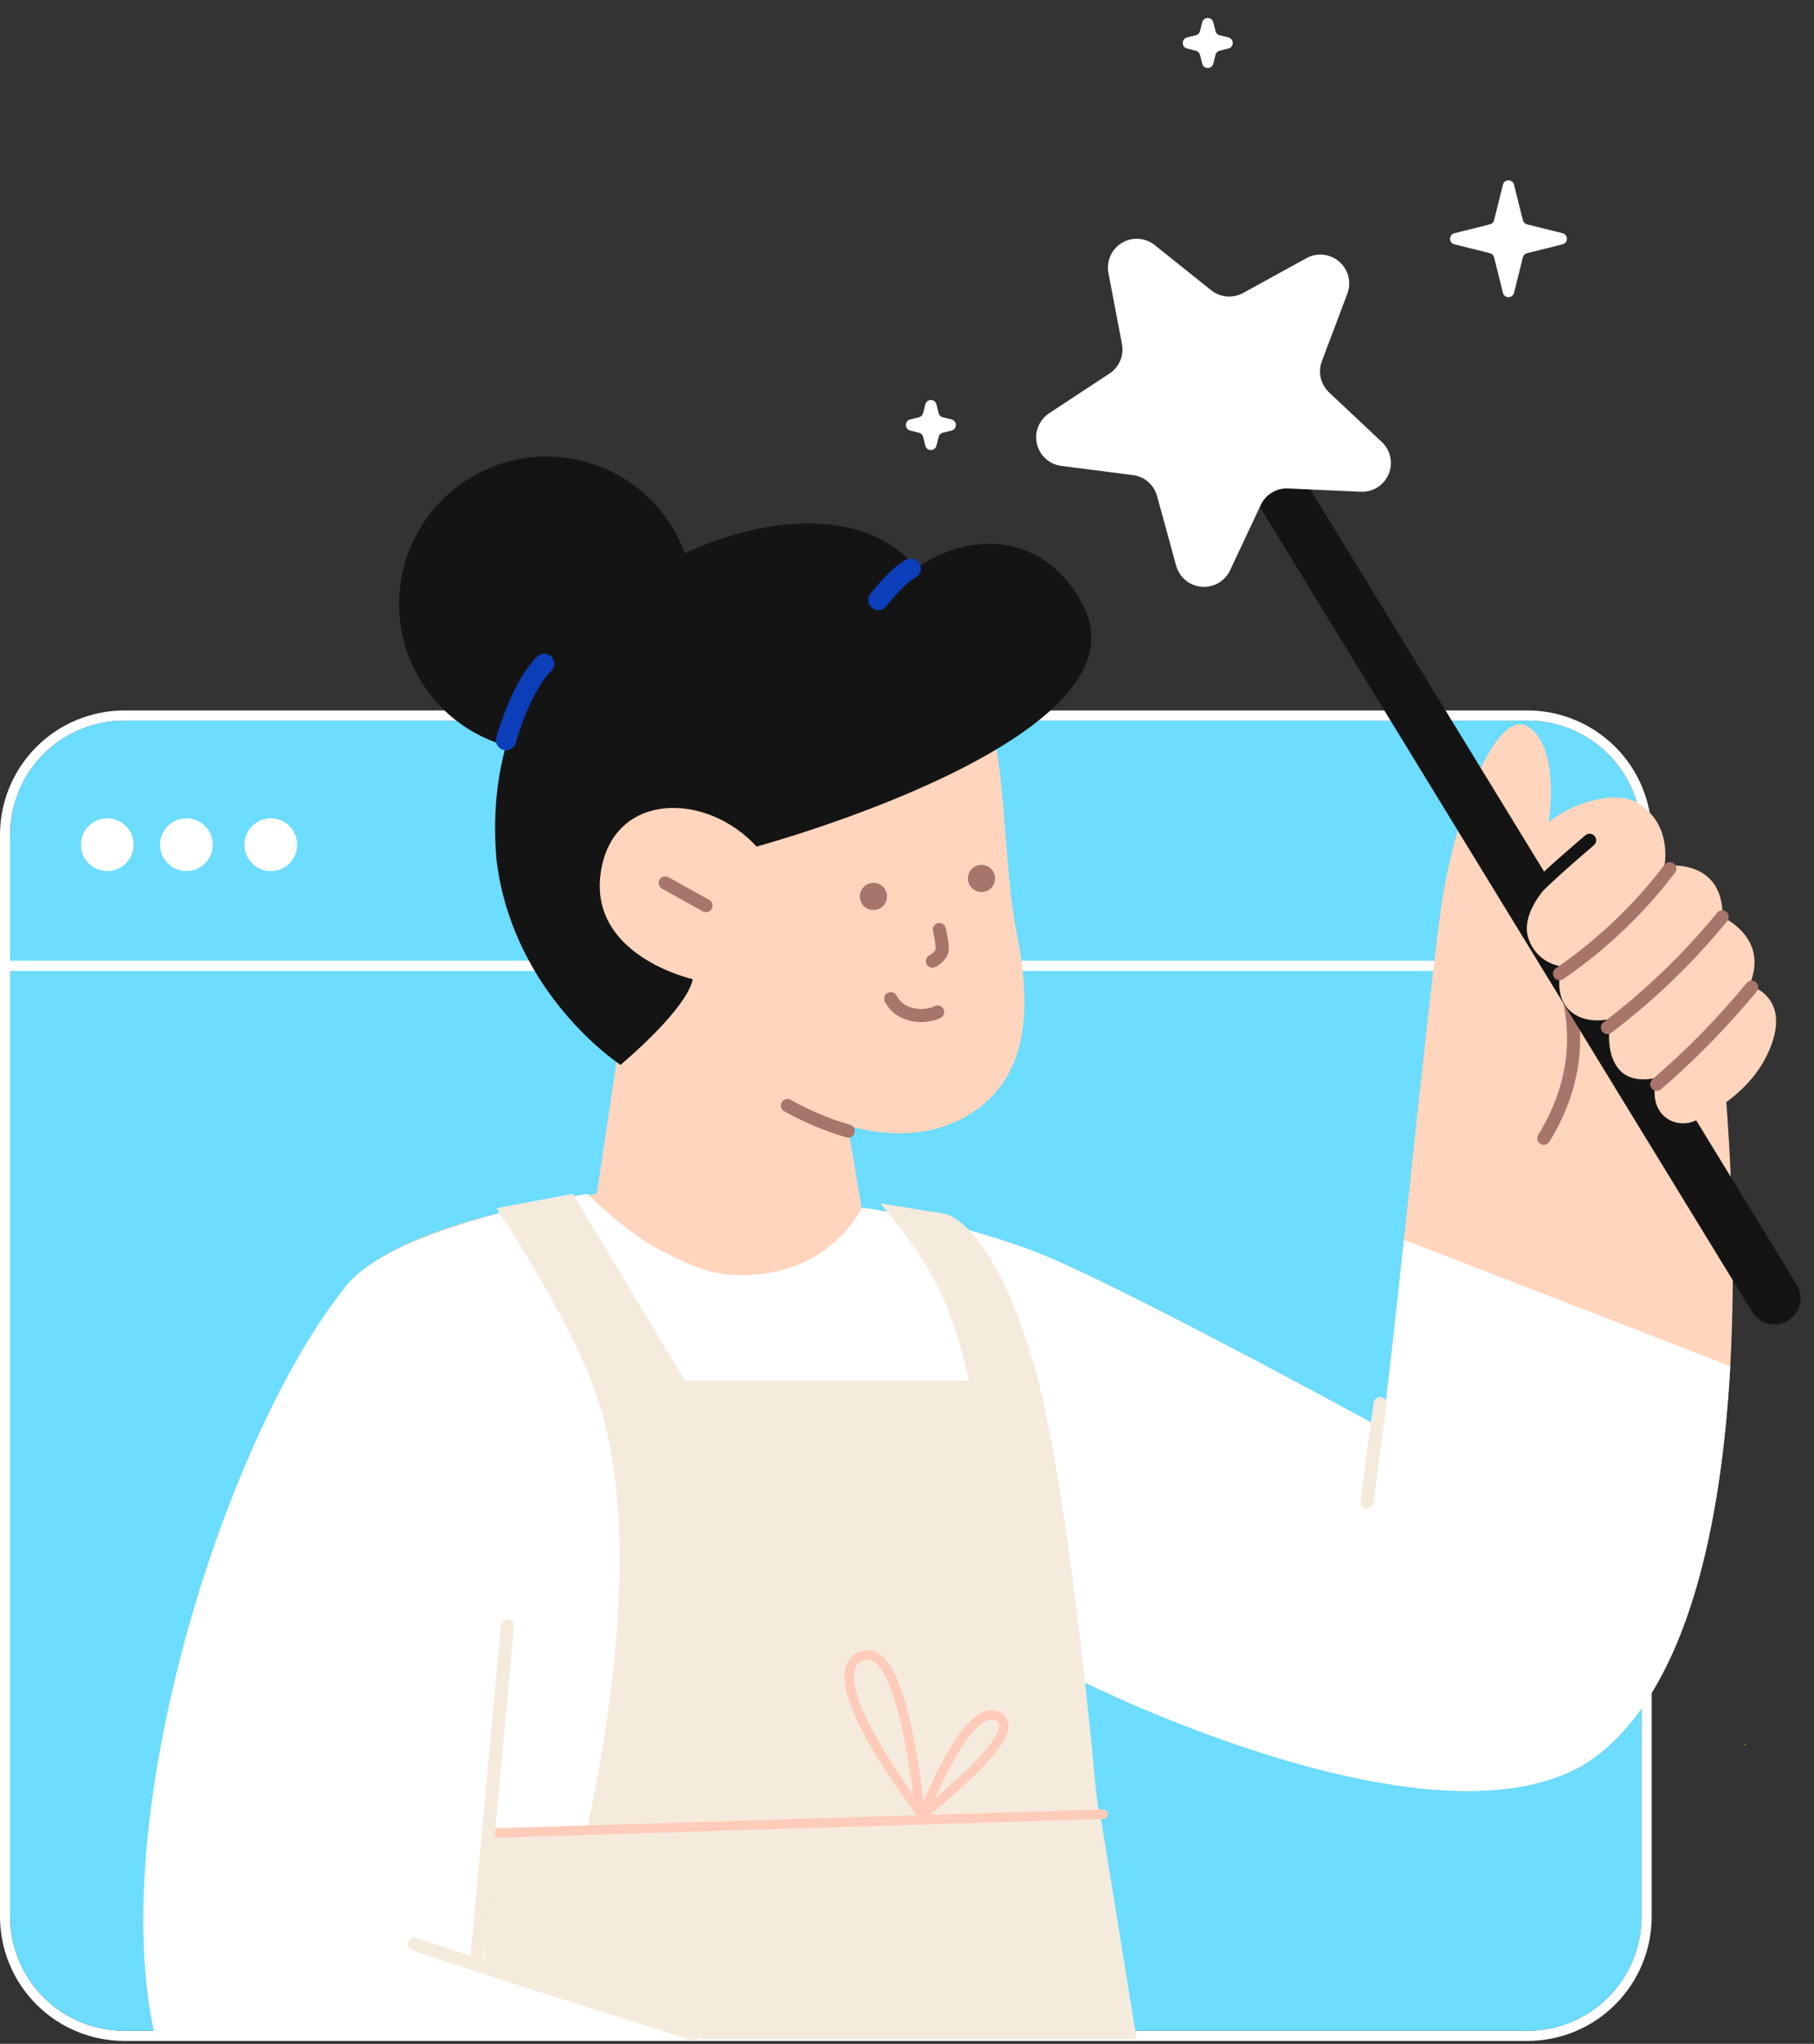 <svg width="190" height="214" viewBox="0 0 190 214" fill="none" xmlns="http://www.w3.org/2000/svg">
<rect x="0" y="0" width="190" height="214" fill="#333333" stroke="none"/>
<path d="M13.014 75.457C9.846 75.457 6.808 76.715 4.568 78.955C2.328 81.195 1.07 84.233 1.07 87.401V200.683C1.07 203.85 2.328 206.888 4.568 209.128C6.808 211.368 9.846 212.627 13.014 212.627H159.986C163.154 212.627 166.192 211.368 168.432 209.128C170.672 206.888 171.93 203.85 171.93 200.683V87.401C171.93 84.233 170.672 81.195 168.432 78.955C166.192 76.715 163.154 75.457 159.986 75.457H13.014ZM13.014 74.387H159.986C163.437 74.391 166.745 75.763 169.184 78.203C171.624 80.642 172.996 83.951 173 87.401V200.683C172.996 204.133 171.624 207.441 169.184 209.881C166.745 212.321 163.437 213.693 159.986 213.696H13.014C9.563 213.693 6.255 212.321 3.816 209.881C1.376 207.441 0.004 204.133 -1.52588e-05 200.683V87.401C0.004 83.951 1.376 80.642 3.816 78.203C6.255 75.763 9.563 74.391 13.014 74.387Z" fill="white"/>
<path d="M13.014 75.457H159.986C166.583 75.457 171.931 80.805 171.931 87.401V200.683C171.931 207.279 166.583 212.627 159.986 212.627H13.014C6.417 212.627 1.07 207.279 1.07 200.683V87.401C1.07 80.805 6.417 75.457 13.014 75.457Z" fill="#6CDCFF"/>
<path d="M171.931 101.126H0.535" stroke="white" stroke-width="1.07" stroke-miterlimit="10"/>
<path d="M28.365 91.207C26.839 91.207 25.602 89.97 25.602 88.445C25.602 86.919 26.839 85.682 28.365 85.682C29.891 85.682 31.127 86.919 31.127 88.445C31.127 89.97 29.891 91.207 28.365 91.207Z" fill="white"/>
<path d="M19.525 91.207C17.999 91.207 16.762 89.97 16.762 88.445C16.762 86.919 17.999 85.682 19.525 85.682C21.051 85.682 22.288 86.919 22.288 88.445C22.288 89.97 21.051 91.207 19.525 91.207Z" fill="white"/>
<path d="M11.238 91.207C9.712 91.207 8.475 89.97 8.475 88.445C8.475 86.919 9.712 85.682 11.238 85.682C12.763 85.682 14 86.919 14 88.445C14 89.97 12.763 91.207 11.238 91.207Z" fill="white"/>
<path d="M182.674 182.642L182.781 182.539V182.752L182.674 182.642Z" fill="#FFBE21"/>
<path d="M66.311 64.715C53.873 73.803 54.83 88.638 55.306 94.379C59.498 100.519 62.659 105.637 64.751 110L62.5 125C62.5 125 41.882 127.709 36.5 134.5C23.969 150.313 10.911 190.558 16.282 213.325H71.257H118.315L113.171 175.944C113.171 175.944 152.609 195.835 167.698 183.489C188.347 166.592 179.701 104.269 179.701 104.269L162.211 86.094C162.211 86.094 163.48 78.477 160.154 76.148C156.724 73.748 152.201 85.686 150.894 95.353C149.18 108.042 145.407 147.137 144.721 149.538C144.721 149.538 121.264 136.712 110.77 132.048C101.511 127.932 90.235 126.437 90.235 126.437L88.798 117.826C88.798 117.826 95.499 120.233 101.24 116.869C106.981 113.505 108.414 107.298 106.501 97.73C104.587 88.162 106.024 74.759 100.283 67.585C94.542 60.411 78.75 55.627 66.311 64.715Z" fill="#FFD5BD"/>
<path d="M102.802 93.398C102.016 93.398 101.379 92.761 101.379 91.975C101.379 91.189 102.016 90.552 102.802 90.552C103.588 90.552 104.226 91.189 104.226 91.975C104.226 92.761 103.588 93.398 102.802 93.398Z" fill="#A7756A"/>
<path d="M61.5 125C61.5 125 40.5 128.5 36 134.963C23.469 150.776 10.911 190.558 16.283 213.325H71.257H118.315L113.171 175.944C113.171 175.944 152.609 195.835 167.699 183.489C176.958 175.91 180.329 159.184 181.228 143.039L168.7 138.19L161.81 135.522L160.366 134.963L147.047 129.818C145.959 139.98 145.03 148.461 144.721 149.538C144.721 149.538 121.264 136.712 110.77 132.048C102.557 128.395 92.759 126.807 90.653 126.495L90.194 126.561C90.194 126.561 89.203 128.769 86.49 130.81C84.36 132.37 81.788 133.339 78.5 133.5C74.649 133.688 72.435 132.561 69 130.81C65.699 129.127 61.5 125 61.5 125Z" fill="white"/>
<path d="M50.667 205.7L51.73 191.881L115.152 189.401L119.049 213.494H73.697L50.667 205.7Z" fill="#F5EBDD"/>
<path d="M52 126.5C52 126.5 59.609 137.82 62.447 145.969C69.332 165.741 59.5 199.5 59.5 199.5L115.5 195.5C115.5 195.5 112.5 157 108.185 142.515C103.869 128.03 99.091 127.114 99.091 127.114L92.209 126C97.76 132.579 99.704 136.676 101.5 144.56H71.736L60 125L52 126.5Z" fill="#F5EBDD"/>
<path d="M115.563 189.956L52.209 191.917" stroke="#FFCBBA" stroke-width="0.992" stroke-linecap="round" stroke-linejoin="round"/>
<path d="M96.393 189.703C96.393 189.703 85.404 175.586 90.105 173.446C93.901 171.718 95.531 183.021 96.393 189.703Z" stroke="#FFCBBA" stroke-width="0.992" stroke-linecap="round" stroke-linejoin="round"/>
<path d="M96.73 189.946C96.73 189.946 101.257 178.005 104.527 179.732C107.165 181.126 100.634 186.701 96.73 189.946Z" stroke="#FFCBBA" stroke-width="0.992" stroke-linecap="round" stroke-linejoin="round"/>
<path d="M144.55 146.966L143.178 157.254" stroke="#F5EBDC" stroke-width="1.372" stroke-miterlimit="10" stroke-linecap="round"/>
<path d="M43.382 203.551C52.6 206.692 65.032 210.513 72.704 212.982" stroke="#F5EBDC" stroke-width="1.372" stroke-miterlimit="10" stroke-linecap="round"/>
<path d="M53.153 170.217L49.898 205.609" stroke="#F5EBDC" stroke-width="1.372" stroke-miterlimit="10" stroke-linecap="round"/>
<path d="M64 62.5C51.562 71.588 51.523 84.259 52 90C53.719 104.179 65 111.5 65 111.5C72.546 105 72.546 102.52 72.546 102.52C72.546 102.52 61.387 100.041 62.974 91.039C64.412 82.897 73.98 82.897 79.244 88.638C79.244 88.638 120.542 77.484 113.5 63.5C109.644 55.843 101.717 55.415 96 59.5C90.259 52.326 76.438 53.412 64 62.5Z" fill="#151414"/>
<circle r="15.441" transform="matrix(-0.979 -0.202 -0.202 0.979 57.241 63.241)" fill="#151414"/>
<path d="M57 69.5C54.5 72 53 77.5 53 77.5" stroke="#0B3EB8" stroke-width="2.113" stroke-linecap="round" stroke-linejoin="round"/>
<path d="M95.397 59.537C95.397 59.537 94.213 60.024 92 62.835" stroke="#0B3EB8" stroke-width="2.113" stroke-linecap="round" stroke-linejoin="round"/>
<path d="M88.849 118.433C86.631 117.784 84.494 116.886 82.477 115.758" stroke="#A7756A" stroke-width="1.372" stroke-miterlimit="10" stroke-linecap="round"/>
<path d="M73.945 94.822L69.675 92.448" stroke="#A7756A" stroke-width="1.372" stroke-miterlimit="10" stroke-linecap="round"/>
<path d="M98.211 105.954C97.426 106.444 94.487 106.825 93.294 104.565" stroke="#A7756A" stroke-width="1.372" stroke-miterlimit="10" stroke-linecap="round"/>
<path d="M91.482 95.284C90.696 95.284 90.058 94.647 90.058 93.861C90.058 93.075 90.696 92.438 91.482 92.438C92.268 92.438 92.905 93.075 92.905 93.861C92.905 94.647 92.268 95.284 91.482 95.284Z" fill="#A7756A"/>
<path d="M98.387 97.329C98.606 98.275 98.788 99.307 98.637 99.661C98.432 100.086 98.089 100.43 97.663 100.635" stroke="#A7756A" stroke-width="1.372" stroke-miterlimit="10" stroke-linecap="round"/>
<path d="M166.498 87.98C166.498 87.98 159.982 93.467 159.296 94.839C159.296 94.839 169.927 105.813 161.697 119.187" stroke="#A7756A" stroke-width="1.372" stroke-miterlimit="10" stroke-linecap="round"/>
<path d="M131.578 52.454C130.79 51.166 131.195 49.483 132.483 48.695C133.771 47.907 135.454 48.312 136.242 49.6L188.189 134.514C188.977 135.802 188.571 137.485 187.284 138.273C185.996 139.061 184.313 138.655 183.525 137.367L131.578 52.454Z" fill="#151414"/>
<path d="M126.858 30.39L120.952 25.664C120.471 25.278 119.882 25.048 119.266 25.007C118.65 24.965 118.036 25.114 117.507 25.433C116.978 25.751 116.559 26.224 116.308 26.788C116.056 27.352 115.983 27.979 116.1 28.586L117.516 36.024C117.628 36.61 117.563 37.216 117.331 37.766C117.098 38.315 116.708 38.783 116.209 39.111L109.892 43.267C109.376 43.606 108.976 44.095 108.746 44.668C108.517 45.241 108.468 45.871 108.608 46.472C108.747 47.074 109.068 47.618 109.526 48.032C109.985 48.445 110.559 48.708 111.172 48.785L118.658 49.742C119.25 49.817 119.807 50.066 120.258 50.457C120.709 50.848 121.034 51.364 121.192 51.94L123.192 59.231C123.356 59.826 123.698 60.356 124.172 60.751C124.646 61.145 125.23 61.385 125.845 61.438C126.459 61.491 127.076 61.355 127.61 61.047C128.145 60.74 128.573 60.276 128.836 59.718L132.057 52.859C132.313 52.322 132.723 51.872 133.234 51.567C133.746 51.262 134.336 51.115 134.931 51.145L142.475 51.487C143.096 51.526 143.714 51.373 144.244 51.047C144.774 50.721 145.19 50.24 145.436 49.669C145.682 49.097 145.745 48.464 145.617 47.855C145.489 47.246 145.176 46.692 144.721 46.268L139.21 41.09C138.775 40.681 138.471 40.152 138.336 39.57C138.201 38.989 138.242 38.38 138.453 37.821L141.121 30.746C141.34 30.168 141.376 29.536 141.224 28.937C141.073 28.337 140.741 27.798 140.273 27.393C139.806 26.988 139.225 26.737 138.61 26.672C137.995 26.608 137.375 26.733 136.834 27.032L130.205 30.678C129.681 30.966 129.083 31.093 128.488 31.041C127.892 30.99 127.325 30.763 126.858 30.39Z" fill="white"/>
<path d="M157.418 19.338C157.569 18.731 158.431 18.731 158.582 19.338L159.508 23.055C159.562 23.27 159.73 23.438 159.945 23.492L163.662 24.418C164.269 24.569 164.269 25.431 163.662 25.582L159.945 26.508C159.73 26.562 159.562 26.73 159.508 26.945L158.582 30.662C158.431 31.269 157.569 31.269 157.418 30.662L156.492 26.945C156.438 26.73 156.27 26.562 156.055 26.508L152.338 25.582C151.731 25.431 151.731 24.569 152.338 24.418L156.055 23.492C156.27 23.438 156.438 23.27 156.492 23.055L157.418 19.338Z" fill="white"/>
<path d="M125.918 2.338C126.069 1.731 126.932 1.731 127.083 2.338L127.311 3.253C127.364 3.468 127.532 3.636 127.748 3.69L128.663 3.918C129.27 4.069 129.27 4.931 128.663 5.082L127.748 5.31C127.532 5.364 127.364 5.532 127.311 5.747L127.083 6.662C126.932 7.269 126.069 7.269 125.918 6.662L125.69 5.747C125.637 5.532 125.469 5.364 125.253 5.31L124.338 5.082C123.731 4.931 123.731 4.069 124.338 3.918L125.253 3.69C125.469 3.636 125.637 3.468 125.69 3.253L125.918 2.338Z" fill="white"/>
<path d="M96.918 42.338C97.069 41.731 97.931 41.731 98.082 42.338L98.31 43.253C98.364 43.468 98.532 43.636 98.747 43.69L99.662 43.918C100.269 44.069 100.269 44.931 99.662 45.082L98.747 45.31C98.532 45.364 98.364 45.532 98.31 45.747L98.082 46.662C97.931 47.269 97.069 47.269 96.918 46.662L96.69 45.747C96.636 45.532 96.468 45.364 96.253 45.31L95.338 45.082C94.731 44.931 94.731 44.069 95.338 43.918L96.253 43.69C96.468 43.636 96.636 43.468 96.69 43.253L96.918 42.338Z" fill="white"/>
<path d="M162.211 86.094C164.612 84.036 169.224 82.702 171.471 84.036C175.264 86.289 174.331 90.665 174.331 90.665C174.331 90.665 180.504 89.705 180.428 96.029C180.428 96.029 185.397 98.203 183.223 103.172C183.223 103.172 187.524 104.259 185.48 109.554C183.816 113.872 179.979 116.132 177.644 117.301C175.586 118.33 172.431 116.845 173.528 112.843C173.528 112.843 171.128 113.529 169.756 112.157C167.863 110.264 168.727 106.67 168.727 106.67C168.727 106.67 166.327 107.356 164.612 105.984C162.52 104.311 163.583 101.183 163.583 101.183C162.816 101.08 162.092 100.77 161.488 100.286C160.884 99.803 160.423 99.165 160.154 98.439C158.782 95.01 163.926 90.895 163.926 90.895L162.211 86.094Z" fill="#FFD5BD"/>
<path d="M183.474 103.367C180.455 107.032 177.127 110.432 173.528 113.529" stroke="#A7756A" stroke-width="1.372" stroke-miterlimit="10" stroke-linecap="round"/>
<path d="M180.387 95.998C176.851 100.322 172.815 104.211 168.364 107.586" stroke="#A7756A" stroke-width="1.372" stroke-miterlimit="10" stroke-linecap="round"/>
<path d="M174.9 90.953C171.659 95.212 167.759 98.924 163.346 101.951" stroke="#A7756A" stroke-width="1.372" stroke-miterlimit="10" stroke-linecap="round"/>
<path d="M166.498 87.98C166.498 87.98 163.285 90.686 161.134 92.781" stroke="#151414" stroke-width="1.372" stroke-miterlimit="10" stroke-linecap="round"/>
</svg>
